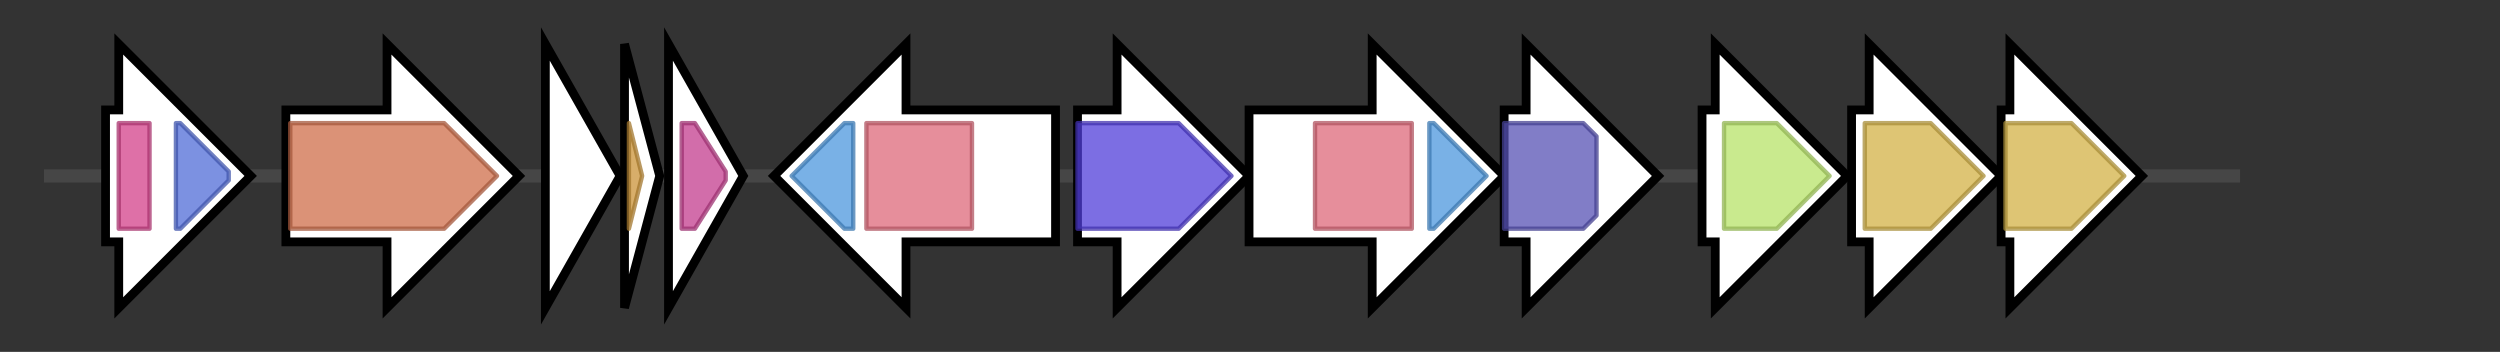 <svg version="1.1" baseProfile="full" xmlns="http://www.w3.org/2000/svg" width="568.433" height="80">
	<rect width="100%" height="100%" fill="#333333" stroke="none"/>
	<g>
		<line x1="10" y1="40.0" x2="509.333" y2="40.0" style="stroke:rgb(70,70,70); stroke-width:3 "/>
		<g>
			<title>KKLCPFEP_01369_gene (KKLCPFEP_01369)
Zinc-type alcohol dehydrogenase-like protein</title>
			<polygon class="KKLCPFEP_01369_gene (KKLCPFEP_01369)
Zinc-type alcohol dehydrogenase-like protein" points="24,25 27,25 27,10 57,40 27,70 27,55 24,55" fill="rgb(255,255,255)" fill-opacity="1.0" stroke="rgb(0,0,0)" stroke-width="2"  />
			<g>
				<title>ADH_N (PF08240)
"Alcohol dehydrogenase GroES-like domain"</title>
				<rect class="PF08240" x="27" y="28" stroke-linejoin="round" width="7" height="24" fill="rgb(211,65,138)" stroke="rgb(168,51,110)" stroke-width="1" opacity="0.75" />
			</g>
			<g>
				<title>ADH_zinc_N (PF00107)
"Zinc-binding dehydrogenase"</title>
				<polygon class="PF00107" points="40,28 41,28 52,39 52,41 41,52 40,52" stroke-linejoin="round" width="12" height="24" fill="rgb(81,108,215)" stroke="rgb(64,86,172)" stroke-width="1" opacity="0.75" />
			</g>
		</g>
		<g>
			<title>opuD_1 (KKLCPFEP_01370)
Glycine betaine transporter OpuD</title>
			<polygon class="opuD_1 (KKLCPFEP_01370)
Glycine betaine transporter OpuD" points="65,25 88,25 88,10 118,40 88,70 88,55 65,55" fill="rgb(255,255,255)" fill-opacity="1.0" stroke="rgb(0,0,0)" stroke-width="2"  />
			<g>
				<title>BCCT (PF02028)
"BCCT, betaine/carnitine/choline family transporter"</title>
				<polygon class="PF02028" points="66,28 101,28 113,40 101,52 66,52" stroke-linejoin="round" width="48" height="24" fill="rgb(206,109,74)" stroke="rgb(164,87,59)" stroke-width="1" opacity="0.75" />
			</g>
		</g>
		<g>
			<title>KKLCPFEP_01371_gene (KKLCPFEP_01371)
hypothetical protein</title>
			<polygon class="KKLCPFEP_01371_gene (KKLCPFEP_01371)
hypothetical protein" points="124,10 141,40 124,70" fill="rgb(255,255,255)" fill-opacity="1.0" stroke="rgb(0,0,0)" stroke-width="2"  />
		</g>
		<g>
			<title>KKLCPFEP_01372_gene (KKLCPFEP_01372)
hypothetical protein</title>
			<polygon class="KKLCPFEP_01372_gene (KKLCPFEP_01372)
hypothetical protein" points="142,10 150,40 142,70" fill="rgb(255,255,255)" fill-opacity="1.0" stroke="rgb(0,0,0)" stroke-width="2"  />
			<g>
				<title>DUF2273 (PF10031)
"Small integral membrane protein (DUF2273)"</title>
				<polygon class="PF10031" points="143,28 143,28 146,40 143,52 143,52" stroke-linejoin="round" width="4" height="24" fill="rgb(203,147,56)" stroke="rgb(162,117,44)" stroke-width="1" opacity="0.75" />
			</g>
		</g>
		<g>
			<title>KKLCPFEP_01373_gene (KKLCPFEP_01373)
Alkaline shock protein 23</title>
			<polygon class="KKLCPFEP_01373_gene (KKLCPFEP_01373)
Alkaline shock protein 23" points="152,10 169,40 152,70" fill="rgb(255,255,255)" fill-opacity="1.0" stroke="rgb(0,0,0)" stroke-width="2"  />
			<g>
				<title>Asp23 (PF03780)
"Asp23 family, cell envelope-related function"</title>
				<polygon class="PF03780" points="155,28 158,28 165,39 165,41 158,52 155,52" stroke-linejoin="round" width="10" height="24" fill="rgb(195,60,141)" stroke="rgb(156,48,112)" stroke-width="1" opacity="0.75" />
			</g>
		</g>
		<g>
			<title>iucC (KKLCPFEP_01374)
Aerobactin synthase</title>
			<polygon class="iucC (KKLCPFEP_01374)
Aerobactin synthase" points="240,25 206,25 206,10 176,40 206,70 206,55 240,55" fill="rgb(255,255,255)" fill-opacity="1.0" stroke="rgb(0,0,0)" stroke-width="2"  />
			<g>
				<title>FhuF (PF06276)
"Ferric iron reductase FhuF-like transporter"</title>
				<polygon class="PF06276" points="180,40 192,28 194,28 194,52 192,52" stroke-linejoin="round" width="17" height="24" fill="rgb(76,151,221)" stroke="rgb(60,120,176)" stroke-width="1" opacity="0.75" />
			</g>
			<g>
				<title>IucA_IucC (PF04183)
"IucA / IucC family"</title>
				<rect class="PF04183" x="197" y="28" stroke-linejoin="round" width="24" height="24" fill="rgb(221,104,121)" stroke="rgb(176,83,96)" stroke-width="1" opacity="0.75" />
			</g>
		</g>
		<g>
			<title>KKLCPFEP_01375_gene (KKLCPFEP_01375)
hypothetical protein</title>
			<polygon class="KKLCPFEP_01375_gene (KKLCPFEP_01375)
hypothetical protein" points="245,25 254,25 254,10 284,40 254,70 254,55 245,55" fill="rgb(255,255,255)" fill-opacity="1.0" stroke="rgb(0,0,0)" stroke-width="2"  />
			<g>
				<title>MFS_3 (PF05977)
"Transmembrane secretion effector"</title>
				<polygon class="PF05977" points="245,28 268,28 280,40 268,52 245,52" stroke-linejoin="round" width="39" height="24" fill="rgb(80,62,217)" stroke="rgb(64,49,173)" stroke-width="1" opacity="0.75" />
			</g>
		</g>
		<g>
			<title>iucA (KKLCPFEP_01376)
N(2)-citryl-N(6)-acetyl-N(6)-hydroxylysine synthase</title>
			<polygon class="iucA (KKLCPFEP_01376)
N(2)-citryl-N(6)-acetyl-N(6)-hydroxylysine synthase" points="284,25 312,25 312,10 342,40 312,70 312,55 284,55" fill="rgb(255,255,255)" fill-opacity="1.0" stroke="rgb(0,0,0)" stroke-width="2"  />
			<g>
				<title>IucA_IucC (PF04183)
"IucA / IucC family"</title>
				<rect class="PF04183" x="299" y="28" stroke-linejoin="round" width="22" height="24" fill="rgb(221,104,121)" stroke="rgb(176,83,96)" stroke-width="1" opacity="0.75" />
			</g>
			<g>
				<title>FhuF (PF06276)
"Ferric iron reductase FhuF-like transporter"</title>
				<polygon class="PF06276" points="325,28 326,28 338,40 326,52 325,52" stroke-linejoin="round" width="16" height="24" fill="rgb(76,151,221)" stroke="rgb(60,120,176)" stroke-width="1" opacity="0.75" />
			</g>
		</g>
		<g>
			<title>orr (KKLCPFEP_01377)
Ornithine racemase</title>
			<polygon class="orr (KKLCPFEP_01377)
Ornithine racemase" points="342,25 347,25 347,10 377,40 347,70 347,55 342,55" fill="rgb(255,255,255)" fill-opacity="1.0" stroke="rgb(0,0,0)" stroke-width="2"  />
			<g>
				<title>Ala_racemase_N (PF01168)
"Alanine racemase, N-terminal domain"</title>
				<polygon class="PF01168" points="342,28 360,28 363,31 363,49 360,52 342,52" stroke-linejoin="round" width="21" height="24" fill="rgb(87,82,180)" stroke="rgb(69,65,144)" stroke-width="1" opacity="0.75" />
			</g>
		</g>
		<g>
			<title>yfmC_1 (KKLCPFEP_01378)
Fe(3+)-citrate-binding protein YfmC</title>
			<polygon class="yfmC_1 (KKLCPFEP_01378)
Fe(3+)-citrate-binding protein YfmC" points="387,25 390,25 390,10 420,40 390,70 390,55 387,55" fill="rgb(255,255,255)" fill-opacity="1.0" stroke="rgb(0,0,0)" stroke-width="2"  />
			<g>
				<title>Peripla_BP_2 (PF01497)
"Periplasmic binding protein"</title>
				<polygon class="PF01497" points="392,28 404,28 416,40 416,40 404,52 392,52" stroke-linejoin="round" width="24" height="24" fill="rgb(183,226,104)" stroke="rgb(146,180,83)" stroke-width="1" opacity="0.75" />
			</g>
		</g>
		<g>
			<title>yfiZ (KKLCPFEP_01379)
putative siderophore transport system permease protein YfiZ</title>
			<polygon class="yfiZ (KKLCPFEP_01379)
putative siderophore transport system permease protein YfiZ" points="421,25 425,25 425,10 455,40 425,70 425,55 421,55" fill="rgb(255,255,255)" fill-opacity="1.0" stroke="rgb(0,0,0)" stroke-width="2"  />
			<g>
				<title>FecCD (PF01032)
"FecCD transport family"</title>
				<polygon class="PF01032" points="424,28 439,28 451,40 439,52 424,52" stroke-linejoin="round" width="30" height="24" fill="rgb(210,177,70)" stroke="rgb(168,141,56)" stroke-width="1" opacity="0.75" />
			</g>
		</g>
		<g>
			<title>fecD (KKLCPFEP_01380)
Fe(3+) dicitrate transport system permease protein FecD</title>
			<polygon class="fecD (KKLCPFEP_01380)
Fe(3+) dicitrate transport system permease protein FecD" points="455,25 457,25 457,10 487,40 457,70 457,55 455,55" fill="rgb(255,255,255)" fill-opacity="1.0" stroke="rgb(0,0,0)" stroke-width="2"  />
			<g>
				<title>FecCD (PF01032)
"FecCD transport family"</title>
				<polygon class="PF01032" points="456,28 471,28 483,40 471,52 456,52" stroke-linejoin="round" width="30" height="24" fill="rgb(210,177,70)" stroke="rgb(168,141,56)" stroke-width="1" opacity="0.75" />
			</g>
		</g>
	</g>
</svg>
